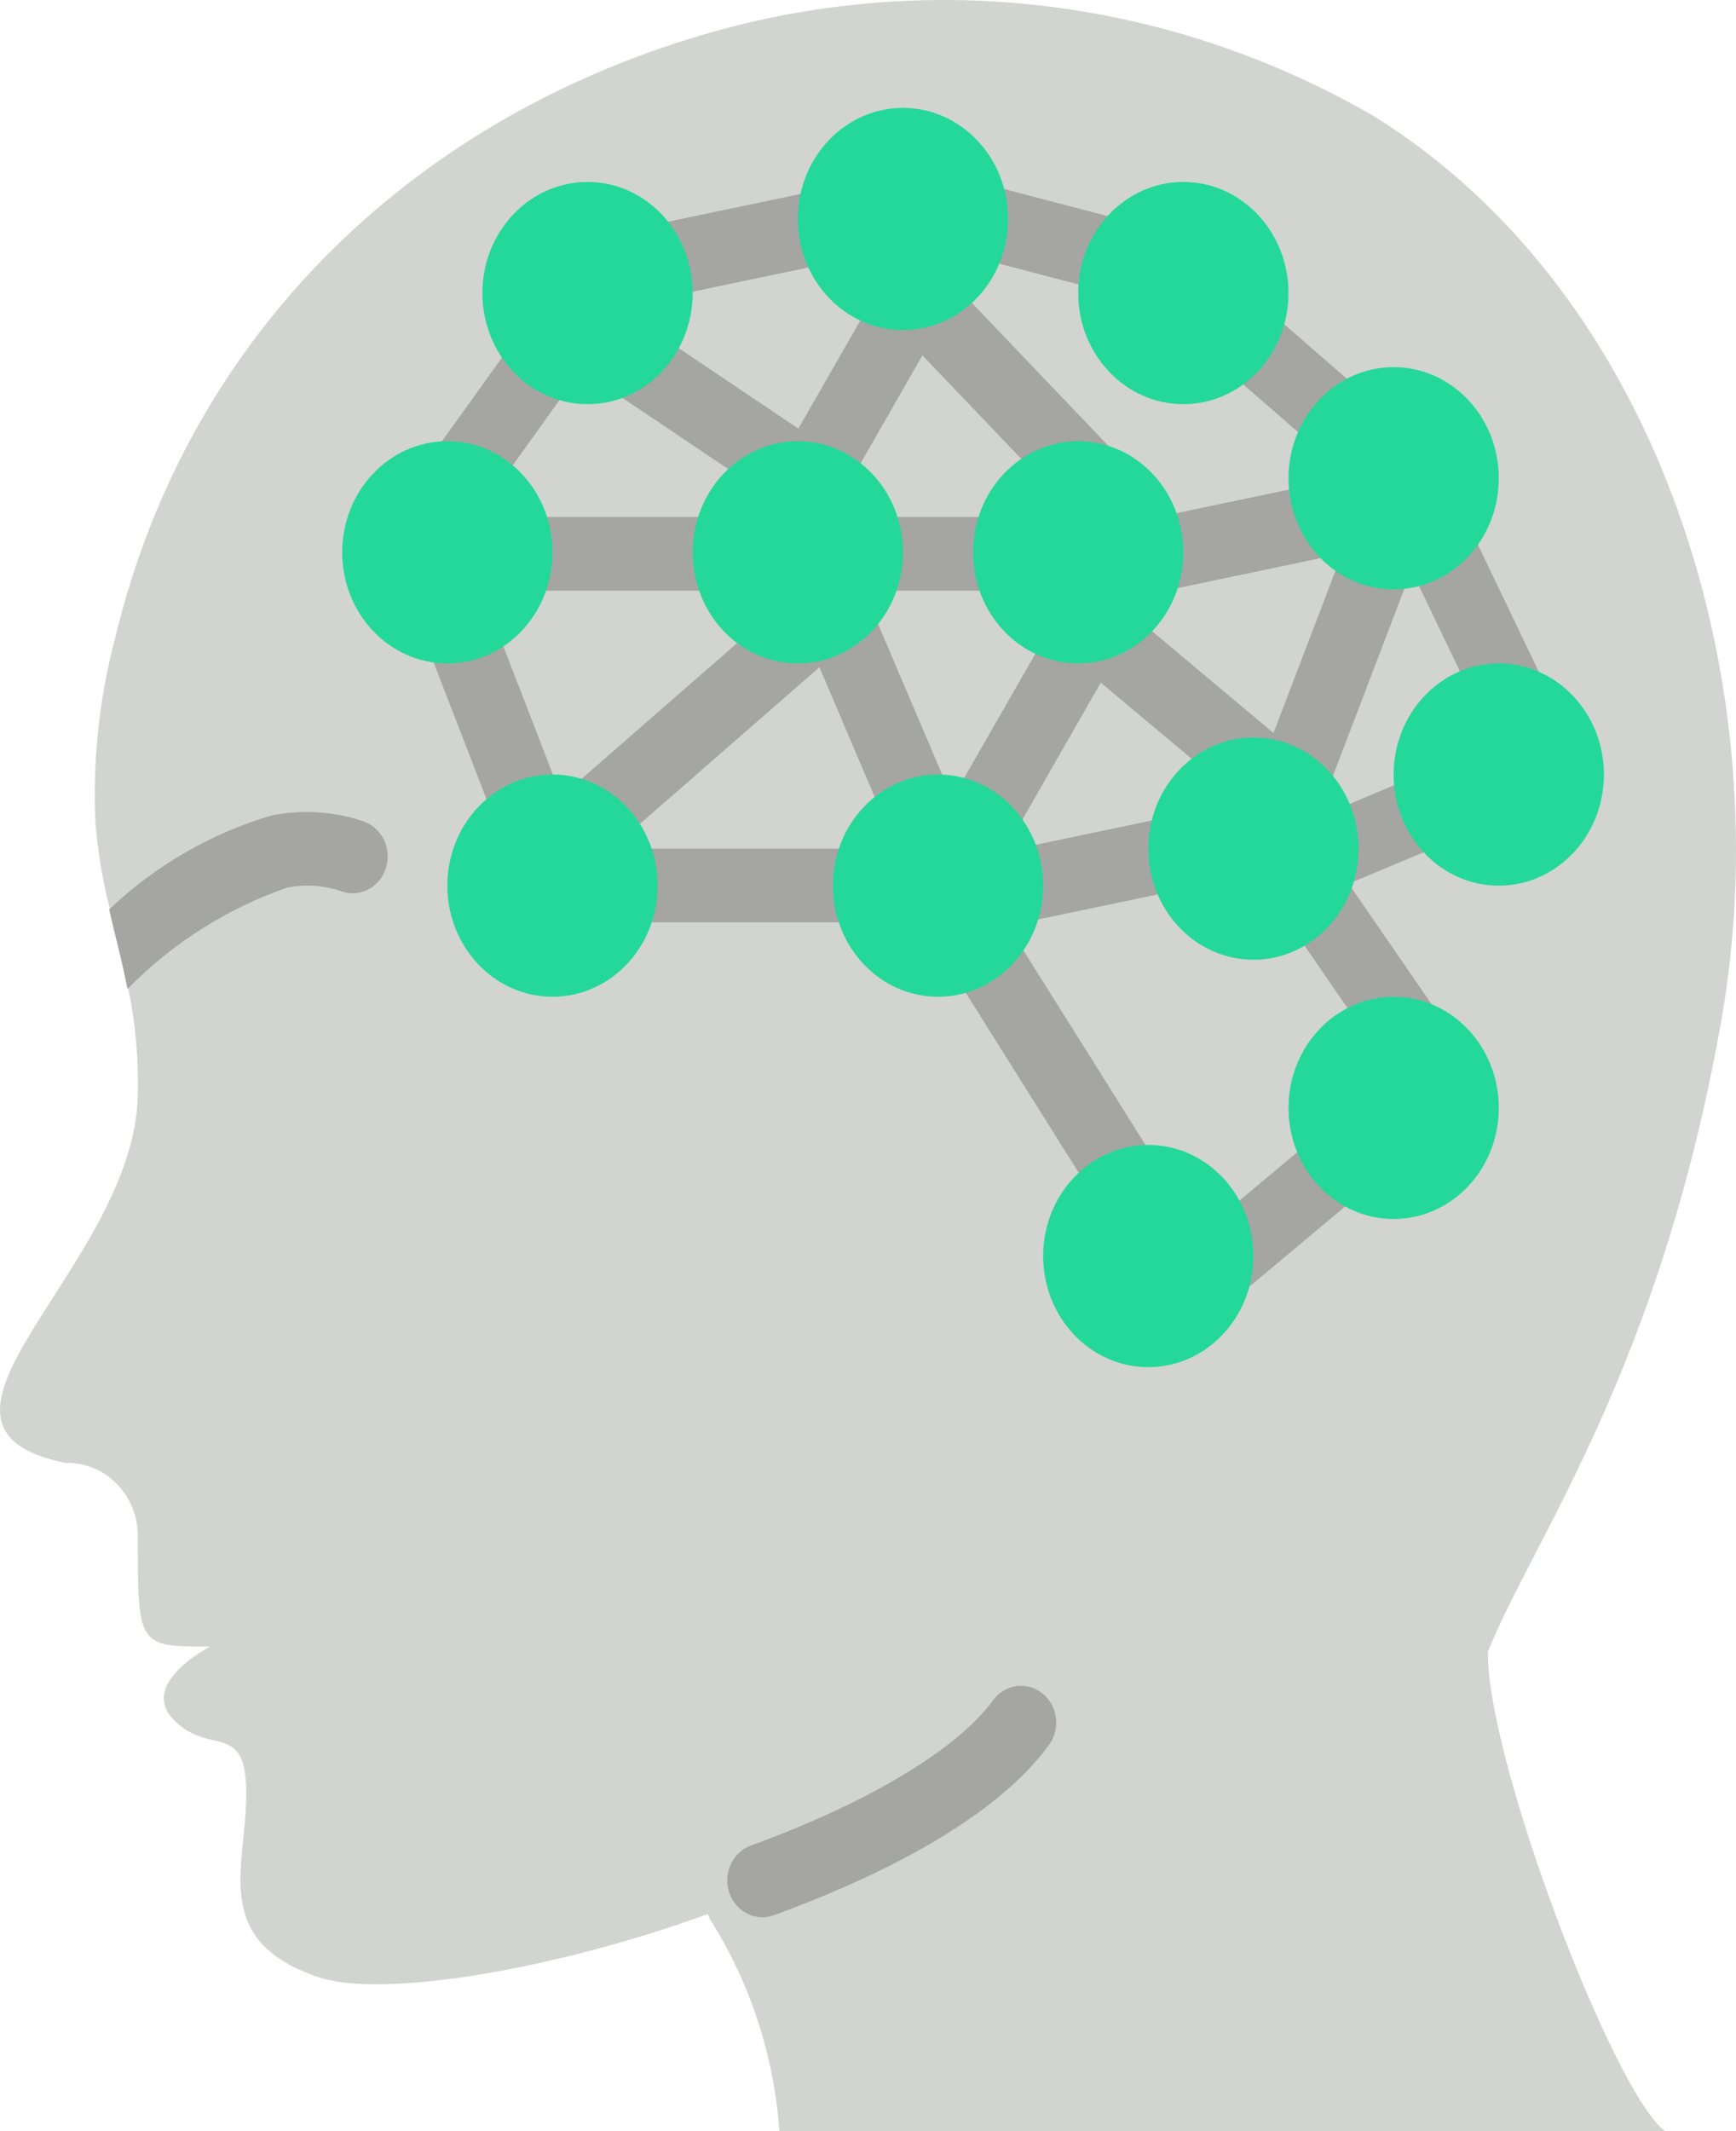 <?xml version="1.0" encoding="UTF-8"?>
<svg width="66px" height="81px" viewBox="0 0 66 81" version="1.1" xmlns="http://www.w3.org/2000/svg" xmlns:xlink="http://www.w3.org/1999/xlink">
    <!-- Generator: Sketch 51.3 (57544) - http://www.bohemiancoding.com/sketch -->
    <title>artificial-intelligence</title>
    <desc>Created with Sketch.</desc>
    <defs></defs>
    <g id="Page-1" stroke="none" stroke-width="1" fill="none" fill-rule="evenodd">
        <g id="Artboard" transform="translate(-924, -1405)" fill-rule="nonzero">
            <g id="Group-3" transform="translate(701, 1370)">
                <g id="artificial-intelligence" transform="translate(223, 35)">
                    <path d="M65.431,38.85 C63.074,52.114 58.306,58.452 56.555,62.808 L56.568,62.85 C56.568,67.038 61.377,79.604 63.303,81 L29.632,81 C29.425,78.109 28.507,75.321 26.965,72.902 L26.911,72.749 C21.039,74.885 14.493,75.96 12.109,75.15 C7.988,73.754 9.362,70.962 9.362,68.169 C9.362,65.377 7.988,66.773 6.614,65.377 C5.24,63.981 7.988,62.585 7.988,62.585 C5.24,62.585 5.24,62.585 5.24,58.396 C5.246,57.644 4.956,56.922 4.438,56.396 C3.92,55.869 3.218,55.583 2.493,55.604 C-4.363,54.208 5.079,48.19 5.24,41.642 C5.275,40.23 5.144,38.819 4.849,37.44 C4.647,36.393 4.378,35.429 4.149,34.438 C3.883,33.372 3.707,32.283 3.624,31.185 C3.526,28.865 3.776,26.543 4.365,24.302 C7.18,12.505 15.988,4.295 27.261,1.168 C35.67,-1.151 44.62,0.011 52.218,4.407 C63.262,11.262 67.68,26.215 65.431,38.85 Z" id="Shape" fill="#D1D4D1"></path>
                    <g id="Group" transform="translate(4, 7)" fill="#A5A5A4">
                        <path d="M24.986,65.871 C24.334,65.87 23.777,65.377 23.668,64.703 C23.559,64.03 23.93,63.372 24.546,63.147 C29.021,61.515 32.377,59.502 33.756,57.623 C34.047,57.226 34.518,57.022 34.991,57.087 C35.465,57.153 35.869,57.478 36.052,57.94 C36.235,58.402 36.168,58.931 35.877,59.328 C33.681,62.321 28.982,64.495 25.426,65.792 C25.285,65.844 25.136,65.871 24.986,65.871 Z" id="Shape"></path>
                        <path d="M10.688,25.941 C10.59,26.299 10.36,26.601 10.048,26.78 C9.737,26.959 9.37,27 9.029,26.893 C8.35,26.648 7.621,26.595 6.916,26.739 C4.657,27.519 2.596,28.821 0.884,30.549 C0.87,30.563 0.857,30.577 0.844,30.577 C0.643,29.526 0.375,28.56 0.148,27.566 C1.917,25.892 4.032,24.669 6.328,23.994 C7.477,23.762 8.663,23.834 9.778,24.204 C10.484,24.425 10.89,25.199 10.688,25.941 Z" id="Shape"></path>
                        <path d="M46.608,35.715 L42.007,39.566 C41.63,39.877 41.442,40.376 41.513,40.873 C41.584,41.369 41.903,41.788 42.35,41.97 C42.797,42.153 43.303,42.07 43.676,41.755 L48.278,37.903 C48.654,37.592 48.843,37.094 48.772,36.597 C48.701,36.1 48.381,35.681 47.934,35.499 C47.487,35.317 46.982,35.399 46.608,35.715 Z" id="Shape"></path>
                        <path d="M54.737,19.025 L51.914,13.128 C51.583,12.438 50.78,12.159 50.119,12.504 C49.903,12.625 49.723,12.809 49.602,13.032 C49.295,12.533 48.7,12.32 48.165,12.519 C48.168,12.471 48.168,12.423 48.165,12.375 C48.097,12.01 47.892,11.689 47.596,11.483 C47.301,11.277 46.939,11.203 46.591,11.277 L39.904,12.677 C39.23,12.819 38.768,13.472 38.836,14.188 C38.903,14.904 39.478,15.45 40.165,15.451 C40.254,15.451 40.342,15.442 40.429,15.424 L47.021,14.043 L44.417,20.86 L38.327,15.758 C38.026,15.506 37.635,15.401 37.255,15.473 C36.875,15.545 36.543,15.784 36.345,16.131 L32.332,23.133 C32.29,23.224 32.257,23.32 32.235,23.418 L29.095,16.043 C28.951,15.704 28.684,15.438 28.353,15.305 C28.022,15.173 27.653,15.183 27.33,15.335 C27.244,15.384 27.165,15.443 27.092,15.511 C26.688,15.402 26.258,15.5 25.935,15.776 L17.909,22.778 C17.675,22.989 17.519,23.28 17.47,23.599 L14.656,16.325 C14.378,15.609 13.598,15.263 12.914,15.553 C12.229,15.844 11.899,16.661 12.177,17.377 L14.999,24.674 C15.132,25.019 15.39,25.294 15.717,25.439 C16.043,25.584 16.412,25.586 16.74,25.446 C17.171,25.258 17.474,24.845 17.538,24.361 C17.584,24.502 17.652,24.633 17.738,24.751 C18.212,25.345 19.055,25.425 19.623,24.93 L27.153,18.359 L29.837,24.662 C29.981,25.002 30.248,25.268 30.58,25.401 C30.911,25.534 31.279,25.523 31.603,25.371 C31.951,25.206 32.213,24.892 32.322,24.509 C32.427,24.732 32.589,24.921 32.79,25.055 C33.424,25.453 34.245,25.238 34.626,24.575 L37.85,18.946 L43.343,23.547 C43.654,23.803 44.059,23.899 44.445,23.808 C44.515,23.868 44.592,23.921 44.673,23.964 C45.002,24.102 45.37,24.098 45.697,23.951 C46.023,23.805 46.28,23.528 46.411,23.183 L49.662,14.672 L52.347,20.28 C52.56,20.729 52.986,21.024 53.464,21.054 C53.942,21.083 54.398,20.844 54.661,20.425 C54.924,20.006 54.953,19.472 54.737,19.025 Z" id="Shape"></path>
                        <path d="M34.449,28.393 C34.044,27.746 33.214,27.567 32.597,27.991 C31.979,28.416 31.808,29.285 32.213,29.932 L37.859,38.923 C38.264,39.57 39.094,39.749 39.712,39.324 C40.329,38.899 40.501,38.031 40.095,37.384 L34.449,28.393 Z" id="Shape"></path>
                        <path d="M50.571,22.19 L46.358,23.954 C45.672,24.241 45.338,25.056 45.612,25.774 C45.634,25.819 45.658,25.862 45.685,25.904 C45.542,25.943 45.406,26.007 45.283,26.094 C44.995,26.311 44.802,26.639 44.745,27.006 C44.688,27.373 44.773,27.748 44.981,28.049 L48.445,33.077 C48.725,33.482 49.189,33.701 49.665,33.65 C50.14,33.599 50.553,33.287 50.749,32.831 C50.944,32.375 50.893,31.844 50.613,31.438 L47.262,26.574 C47.291,26.564 47.321,26.568 47.35,26.555 L51.564,24.791 C52.25,24.504 52.583,23.689 52.309,22.971 C52.035,22.253 51.257,21.903 50.571,22.19 Z" id="Shape"></path>
                        <path d="M33.155,2.804 L38.505,4.205 C39.22,4.387 39.941,3.93 40.119,3.183 C40.297,2.436 39.865,1.678 39.153,1.487 L33.803,0.087 C33.088,-0.095 32.367,0.361 32.189,1.108 C32.011,1.856 32.442,2.613 33.155,2.804 Z" id="Shape"></path>
                        <path d="M21.44,4.247 C21.528,4.247 21.617,4.237 21.704,4.219 L28.391,2.819 C28.861,2.722 29.245,2.369 29.399,1.895 C29.553,1.42 29.453,0.895 29.136,0.519 C28.82,0.143 28.335,-0.027 27.866,0.073 L21.178,1.473 C20.505,1.615 20.043,2.268 20.11,2.984 C20.178,3.7 20.753,4.246 21.44,4.247 Z" id="Shape"></path>
                        <path d="M13.415,12.65 C13.836,12.651 14.233,12.443 14.486,12.09 L18.031,7.147 C18.32,6.747 18.382,6.215 18.195,5.754 C18.007,5.292 17.598,4.971 17.123,4.911 C16.648,4.851 16.178,5.062 15.891,5.465 L12.347,10.408 C12.042,10.832 11.993,11.4 12.219,11.875 C12.445,12.349 12.908,12.649 13.415,12.65 Z" id="Shape"></path>
                        <path d="M29.466,25.255 L20.104,25.255 C19.365,25.255 18.766,25.882 18.766,26.655 C18.766,27.429 19.365,28.056 20.104,28.056 L29.466,28.056 C30.205,28.056 30.804,27.429 30.804,26.655 C30.804,25.882 30.205,25.255 29.466,25.255 Z" id="Shape"></path>
                        <path d="M46.628,10.535 C46.996,10.854 47.498,10.944 47.947,10.77 C48.395,10.597 48.72,10.186 48.801,9.693 C48.881,9.199 48.704,8.699 48.337,8.379 L44.405,4.961 C44.037,4.642 43.535,4.552 43.087,4.726 C42.638,4.899 42.313,5.31 42.232,5.803 C42.152,6.296 42.329,6.797 42.697,7.117 L46.628,10.535 Z" id="Shape"></path>
                        <path d="M16.091,12.65 C15.353,12.65 14.754,13.277 14.754,14.05 C14.754,14.824 15.352,15.451 16.091,15.451 L24.116,15.451 C24.855,15.451 25.454,14.824 25.454,14.05 C25.454,13.277 24.855,12.65 24.116,12.65 L16.091,12.65 Z" id="Shape"></path>
                        <path d="M29.466,12.65 C28.728,12.65 28.129,13.277 28.129,14.05 C28.129,14.824 28.728,15.451 29.466,15.451 L34.816,15.451 C35.555,15.451 36.154,14.824 36.154,14.05 C36.154,13.277 35.555,12.65 34.816,12.65 L29.466,12.65 Z" id="Shape"></path>
                        <path d="M35.079,28.028 L41.767,26.628 C42.489,26.474 42.956,25.737 42.812,24.98 C42.667,24.224 41.965,23.732 41.242,23.881 L34.554,25.282 C33.88,25.423 33.418,26.076 33.486,26.792 C33.553,27.508 34.128,28.054 34.815,28.055 C34.904,28.056 34.992,28.046 35.079,28.028 Z" id="Shape"></path>
                        <path d="M19.315,7.89 L26.069,12.428 L26.091,12.439 L26.103,12.45 C26.17,12.488 26.241,12.52 26.314,12.545 C26.353,12.56 26.39,12.585 26.43,12.597 C26.547,12.632 26.668,12.649 26.79,12.65 C26.902,12.65 27.013,12.635 27.121,12.606 C27.157,12.596 27.19,12.577 27.225,12.564 C27.296,12.541 27.365,12.513 27.431,12.478 C27.47,12.452 27.508,12.424 27.544,12.394 C27.601,12.357 27.654,12.316 27.704,12.271 C27.739,12.233 27.771,12.192 27.801,12.151 C27.843,12.105 27.882,12.057 27.917,12.006 L27.923,11.99 L27.938,11.97 L31.069,6.506 L36.546,12.24 C36.883,12.599 37.378,12.741 37.842,12.612 C38.307,12.483 38.67,12.103 38.793,11.617 C38.916,11.13 38.78,10.612 38.437,10.259 L31.749,3.257 C31.458,2.952 31.049,2.804 30.64,2.857 C30.232,2.909 29.869,3.156 29.657,3.526 L26.353,9.291 L20.759,5.532 C20.138,5.116 19.312,5.306 18.913,5.956 C18.515,6.607 18.695,7.472 19.315,7.89 Z" id="Shape"></path>
                    </g>
                    <g id="Group" transform="translate(13, 4)" fill="#24D89B">
                        <ellipse id="Oval" cx="21.329" cy="4.324" rx="3.997" ry="4.223"></ellipse>
                        <ellipse id="Oval" cx="17.332" cy="16.993" rx="3.997" ry="4.223"></ellipse>
                        <ellipse id="Oval" cx="27.991" cy="16.993" rx="3.997" ry="4.223"></ellipse>
                        <ellipse id="Oval" cx="34.654" cy="28.255" rx="3.997" ry="4.223"></ellipse>
                        <ellipse id="Oval" cx="9.337" cy="7.139" rx="3.997" ry="4.223"></ellipse>
                        <ellipse id="Oval" cx="4.007" cy="16.993" rx="3.997" ry="4.223"></ellipse>
                        <ellipse id="Oval" cx="8.005" cy="29.662" rx="3.997" ry="4.223"></ellipse>
                        <ellipse id="Oval" cx="22.662" cy="29.662" rx="3.997" ry="4.223"></ellipse>
                        <ellipse id="Oval" cx="43.981" cy="25.439" rx="3.997" ry="4.223"></ellipse>
                        <ellipse id="Oval" cx="39.984" cy="14.178" rx="3.997" ry="4.223"></ellipse>
                        <ellipse id="Oval" cx="31.989" cy="7.139" rx="3.997" ry="4.223"></ellipse>
                        <ellipse id="Oval" cx="30.656" cy="43.74" rx="3.997" ry="4.223"></ellipse>
                        <ellipse id="Oval" cx="39.984" cy="38.109" rx="3.997" ry="4.223"></ellipse>
                    </g>
                </g>
            </g>
        </g>
    </g>
</svg>